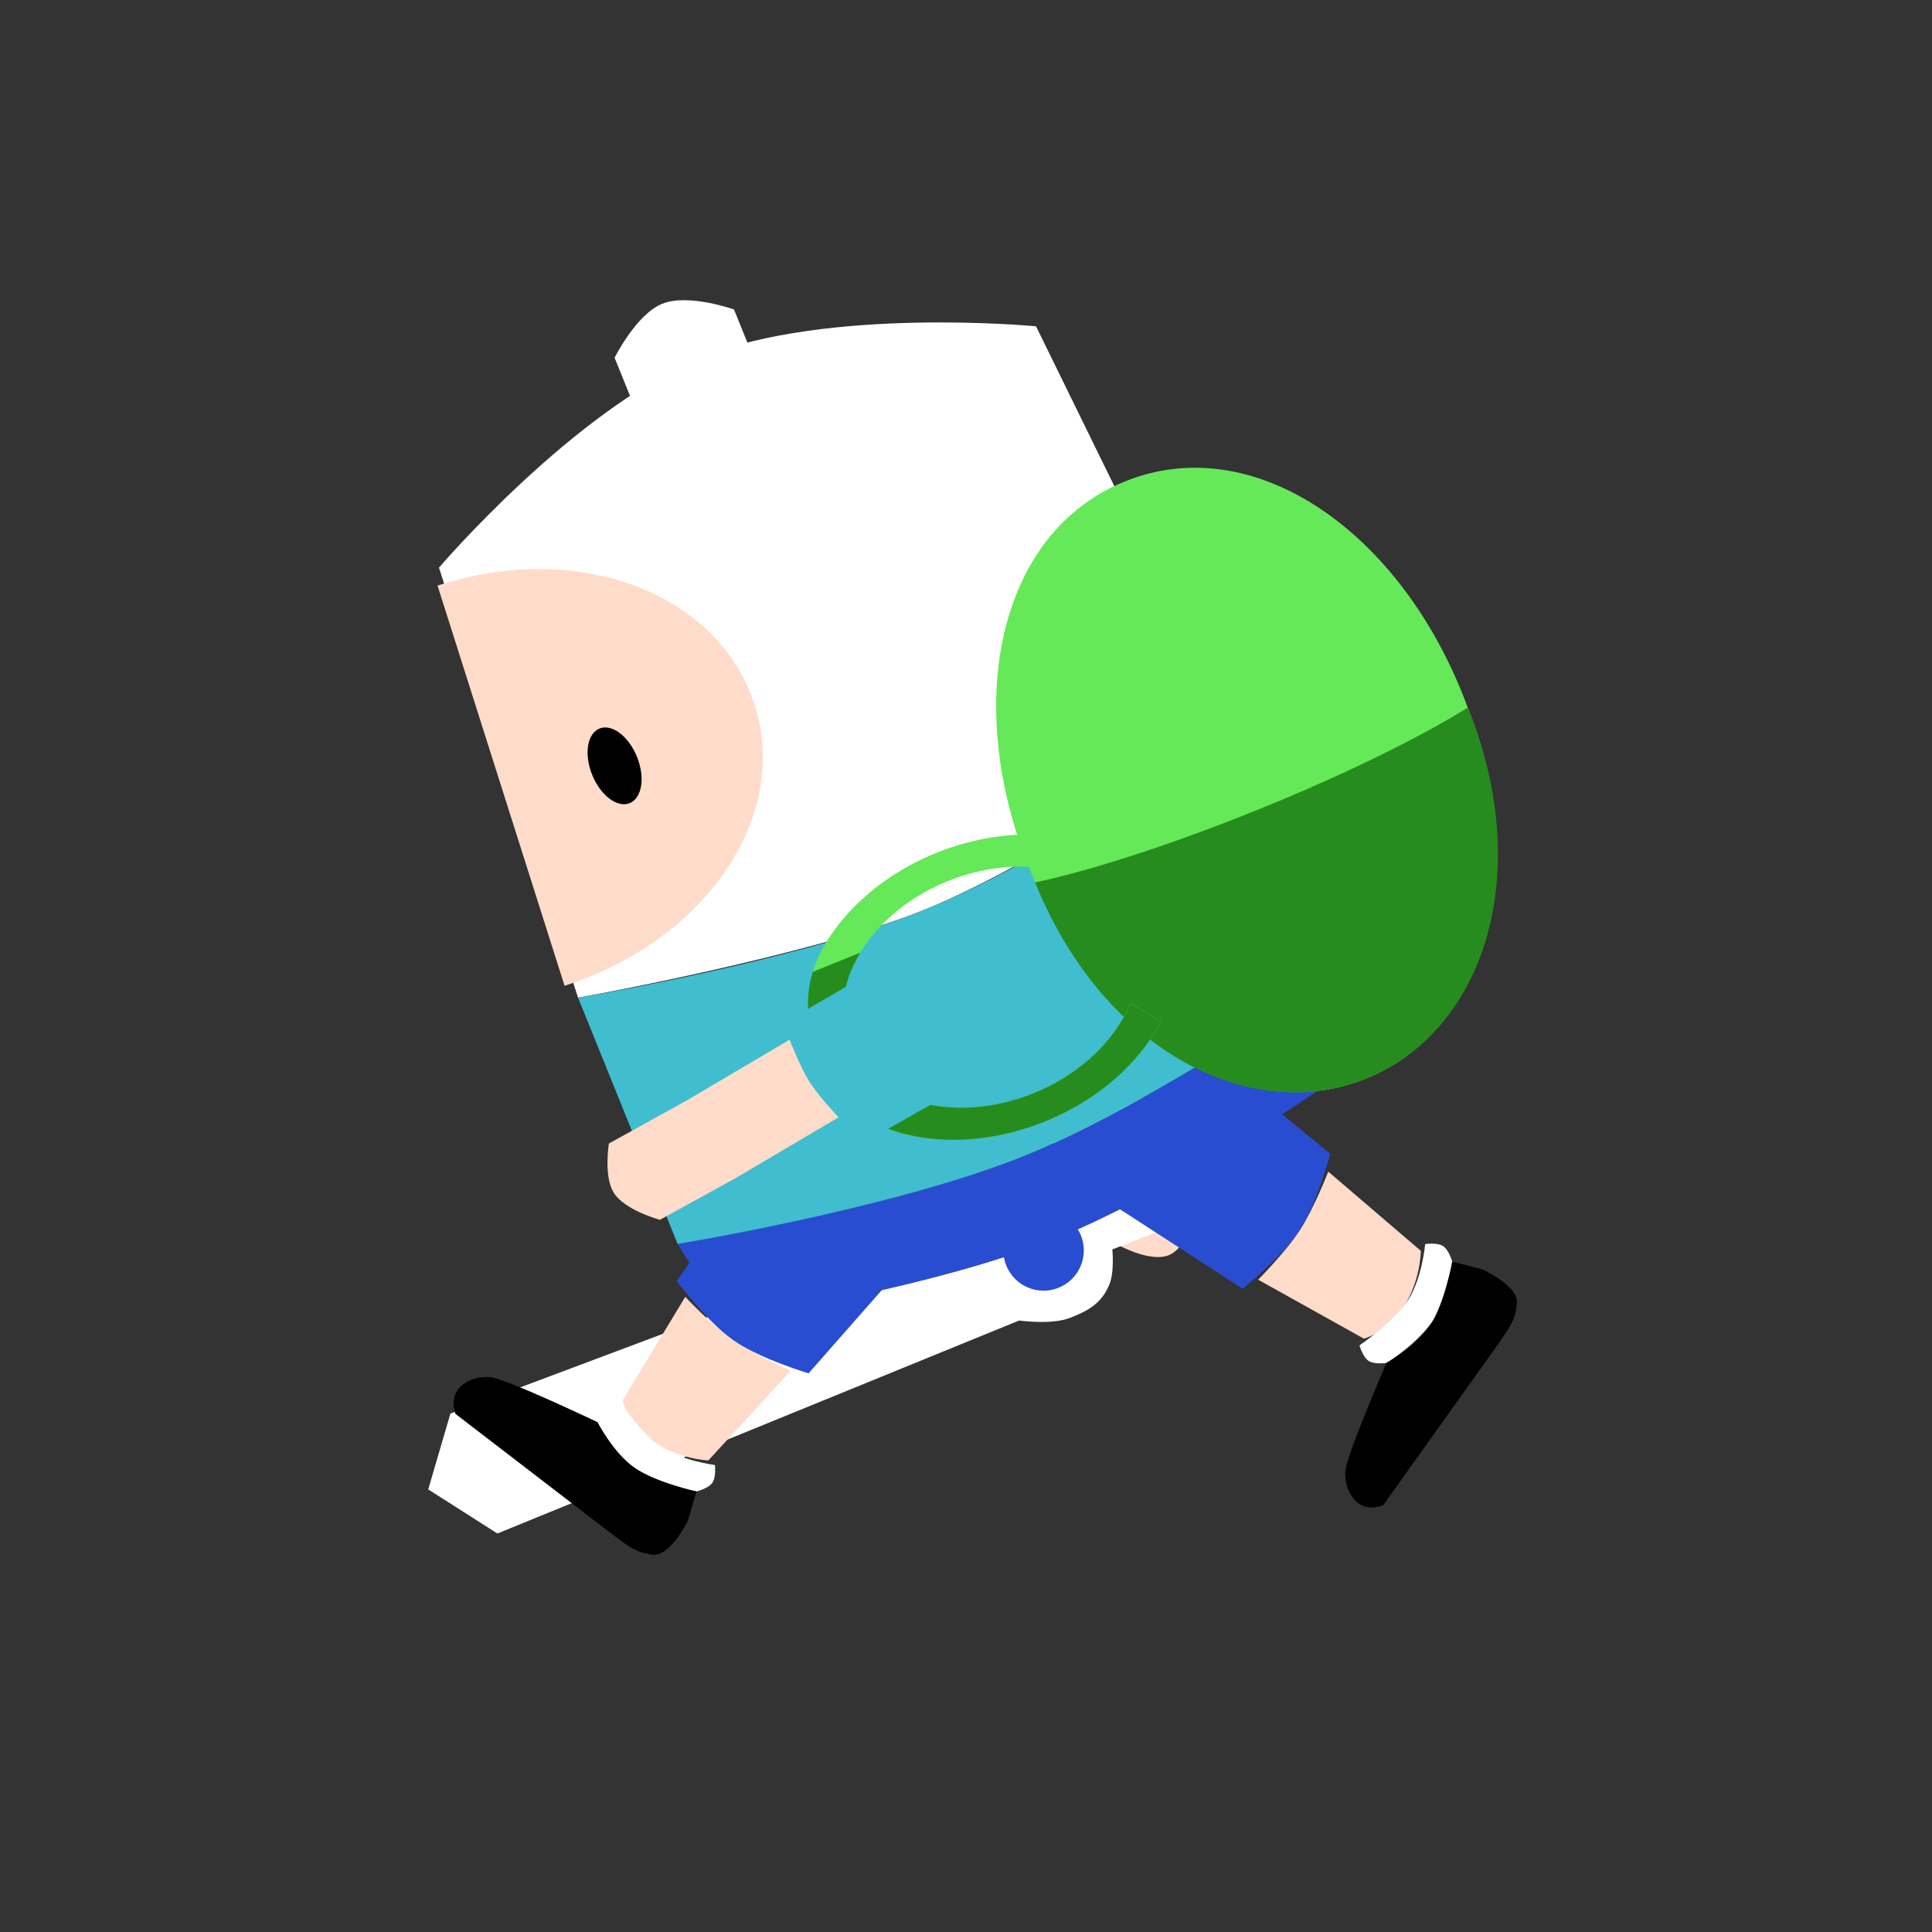 <svg width="120" height="120" viewBox="0 0 120 120" fill="none" xmlns="http://www.w3.org/2000/svg">
<rect x="0" y="0" width="120" height="120" fill="#333333" stroke="none"/>
<path d="M68.807 73.747L63.029 69.062C63.029 69.062 64.387 67.858 65.062 66.972C65.736 66.086 66.483 64.526 66.483 64.526L72.26 69.211L74.271 74.401C74.271 74.401 74.032 77.341 72.632 77.946C71.43 78.466 69.347 77.273 69.347 77.273L68.807 73.747Z" fill="#FFDCC9"/>
<path d="M62.869 69.437L55.627 64.465L62.382 58.191L66.899 61.374C66.899 61.374 67.581 62.8 66.118 65.604C64.655 68.407 62.869 69.437 62.869 69.437Z" fill="#40BDCE"/>
<path d="M27.976 87.8L26.598 92.509L30.893 95.249L63.3 82.019C63.3 82.019 65.309 82.306 66.459 81.856C67.608 81.406 68.392 80.962 68.887 79.831C69.237 79.031 69.089 77.604 69.089 77.604L76.072 74.868C76.072 74.868 76.216 73.864 75.991 73.289C75.766 72.715 74.978 72.075 74.978 72.075L67.995 74.81C67.995 74.81 67.134 73.662 66.334 73.313C65.203 72.818 64.326 73.025 63.176 73.476C62.026 73.926 60.748 75.501 60.748 75.501L27.976 87.8Z" fill="white"/>
<circle r="2.5" transform="matrix(0.365 0.931 0.931 -0.365 64.817 77.666)" fill="#284DD1"/>
<path d="M82.625 71.66L75.618 65.924C75.618 65.924 73.876 68.79 72.625 70.539C71.375 72.288 69.314 74.947 69.314 74.947L77.184 80.05C77.184 80.05 79.674 78.048 80.743 76.4C81.812 74.751 82.625 71.66 82.625 71.66Z" fill="#284DD1"/>
<path d="M88.249 77.691L82.5 72.772C82.5 72.772 81.619 75.049 80.743 76.4C79.867 77.751 78.147 79.484 78.147 79.484L84.712 83.145C84.712 83.145 86.114 82.82 87.183 81.172C88.252 79.524 88.249 77.691 88.249 77.691Z" fill="#FFDCC9"/>
<path d="M89.133 81.841C90.202 80.192 90.199 78.36 90.199 78.36C90.199 78.36 89.998 77.634 89.632 77.397C89.266 77.159 88.521 77.272 88.521 77.272C88.521 77.272 88.331 79.402 87.455 80.753C86.579 82.103 84.44 83.564 84.44 83.564C84.44 83.564 84.64 84.29 85.007 84.528C85.373 84.766 86.118 84.653 86.118 84.653C86.118 84.653 88.064 83.489 89.133 81.841Z" fill="white"/>
<path d="M92.301 84.538C94.043 82.096 94.043 82.096 94.217 80.992C94.391 79.887 92.066 78.842 92.066 78.842L90.199 78.36C90.199 78.36 89.737 80.909 88.861 82.26C87.985 83.611 86.118 84.653 86.118 84.653C86.118 84.653 83.692 90.231 83.567 91.342C83.443 92.453 84.226 94.132 85.912 93.492L92.301 84.538L92.301 84.538Z" fill="black"/>
<path d="M50.222 85.301L56.202 78.501C56.202 78.501 53.4 76.659 51.696 75.347C49.992 74.036 47.407 71.883 47.407 71.883L42.029 79.568C42.029 79.568 43.943 82.127 45.553 83.254C47.162 84.38 50.222 85.301 50.222 85.301Z" fill="#284DD1"/>
<path d="M43.997 90.709L49.117 85.138C49.117 85.138 46.872 84.177 45.553 83.254C44.233 82.331 42.562 80.551 42.562 80.551L38.672 86.982C38.672 86.982 38.946 88.395 40.556 89.522C42.166 90.648 43.997 90.709 43.997 90.709Z" fill="#FFDCC9"/>
<path d="M39.819 91.447C41.429 92.573 43.26 92.634 43.26 92.634C43.26 92.634 43.993 92.459 44.243 92.102C44.493 91.744 44.407 90.996 44.407 90.996C44.407 90.996 42.285 90.731 40.966 89.808C39.647 88.885 38.262 86.695 38.262 86.695C38.262 86.695 37.529 86.871 37.279 87.228C37.029 87.586 37.115 88.334 37.115 88.334C37.115 88.334 38.209 90.32 39.819 91.447Z" fill="white"/>
<path d="M37.012 94.517C39.391 96.345 39.391 96.345 40.489 96.558C41.586 96.77 42.713 94.483 42.713 94.483L43.26 92.634C43.26 92.634 40.729 92.083 39.409 91.16C38.09 90.237 37.115 88.334 37.115 88.334C37.115 88.334 31.626 85.713 30.52 85.55C29.414 85.386 27.708 86.11 28.288 87.817L37.012 94.517L37.012 94.517Z" fill="black"/>
<path d="M64.35 20.267C64.35 20.267 51.421 19.022 43.559 22.2C35.696 25.379 27.265 35.258 27.265 35.258L35.904 61.967C35.904 61.967 50.269 59.396 57.425 56.504C64.581 53.611 76.698 45.477 76.698 45.477L64.35 20.267Z" fill="white"/>
<path d="M46.866 43.764C49.076 50.595 43.999 58.337 35.066 61.228L27.176 36.373C36.109 33.482 44.656 36.933 46.866 43.764Z" fill="#FFDCC9"/>
<path d="M38.174 22.22L41.172 29.637L48.589 26.639L45.59 19.222C45.59 19.222 42.752 18.212 41.133 18.867C39.513 19.521 38.174 22.22 38.174 22.22Z" fill="white"/>
<path d="M63.609 71.801C71.575 68.581 82.881 60.775 82.881 60.775L84.016 66.249C84.016 66.249 73.71 73.65 65.67 76.9C57.631 80.15 45.077 81.989 45.077 81.989L42.088 77.265C42.088 77.265 55.644 75.021 63.609 71.801Z" fill="#284DD1"/>
<ellipse rx="1.5" ry="2.5" transform="matrix(-0.927 0.375 0.375 0.927 38.173 47.568)" fill="black"/>
<path d="M57.425 56.504C65.391 53.284 76.698 45.477 76.698 45.477L82.881 60.775C82.881 60.775 71.648 68.551 63.609 71.801C55.57 75.051 42.088 77.265 42.088 77.265L35.904 61.967C35.904 61.967 49.46 59.724 57.425 56.504Z" fill="#40BDCE"/>
<path d="M84.854 66.988C92.734 63.803 94.941 53.252 90.802 43.012C86.662 32.771 77.743 26.718 69.863 29.904C61.982 33.089 59.793 43.682 63.915 53.88C68.038 64.079 76.973 70.174 84.854 66.988Z" fill="#65E959"/>
<path d="M91.176 43.939C95.316 54.179 92.271 63.99 84.854 66.988C77.437 69.987 68.412 65.006 64.29 54.807C64.29 54.807 69.3 53.861 78.108 50.3C86.915 46.74 91.176 43.939 91.176 43.939Z" fill="#278C1E"/>
<path d="M50.866 65.627C50.003 63.491 49.763 61.104 51.276 58.597C53.87 54.3 59.412 51.595 64.507 51.852L64.459 53.891C60.285 53.439 55.581 55.614 53.435 59.169C52.239 61.149 52.063 63.181 52.745 64.867L50.866 65.627Z" fill="#65E959"/>
<path d="M71.78 64.037C68.753 69.052 61.708 71.899 56.046 70.397C53.215 69.646 51.73 67.762 50.866 65.627L52.745 64.867C53.426 66.553 54.965 67.892 57.2 68.485C61.67 69.671 67.232 67.423 69.622 63.464C69.849 63.088 70.057 62.702 70.241 62.313L72.103 63.463C72.003 63.655 71.895 63.846 71.78 64.037Z" fill="#65E959"/>
<path d="M56.046 70.397C61.708 71.899 68.753 69.052 71.78 64.037C71.895 63.846 72.003 63.655 72.103 63.463L70.241 62.313C70.057 62.702 69.849 63.088 69.622 63.464C67.232 67.423 61.67 69.671 57.2 68.485C54.965 67.892 53.426 66.553 52.745 64.867C52.063 63.181 52.24 61.149 53.435 59.169L50.478 60.364C49.912 62.226 50.209 63.999 50.866 65.627C51.73 67.762 53.215 69.646 56.046 70.397Z" fill="#278C1E"/>
<path d="M48.715 63.525L56.301 59.096L59.095 67.882L54.288 70.61C54.288 70.61 52.707 70.618 50.796 68.099C48.885 65.58 48.715 63.525 48.715 63.525Z" fill="#40BDCE"/>
<path d="M42.637 68.36L49.042 64.578C49.042 64.578 49.697 66.271 50.292 67.212C50.887 68.153 52.089 69.396 52.089 69.396L45.684 73.178L40.99 75.763C40.99 75.763 38.778 75.177 38.104 74.054C37.493 73.036 37.818 71.026 37.818 71.026L42.637 68.36Z" fill="#FFDCC9"/>
</svg>
